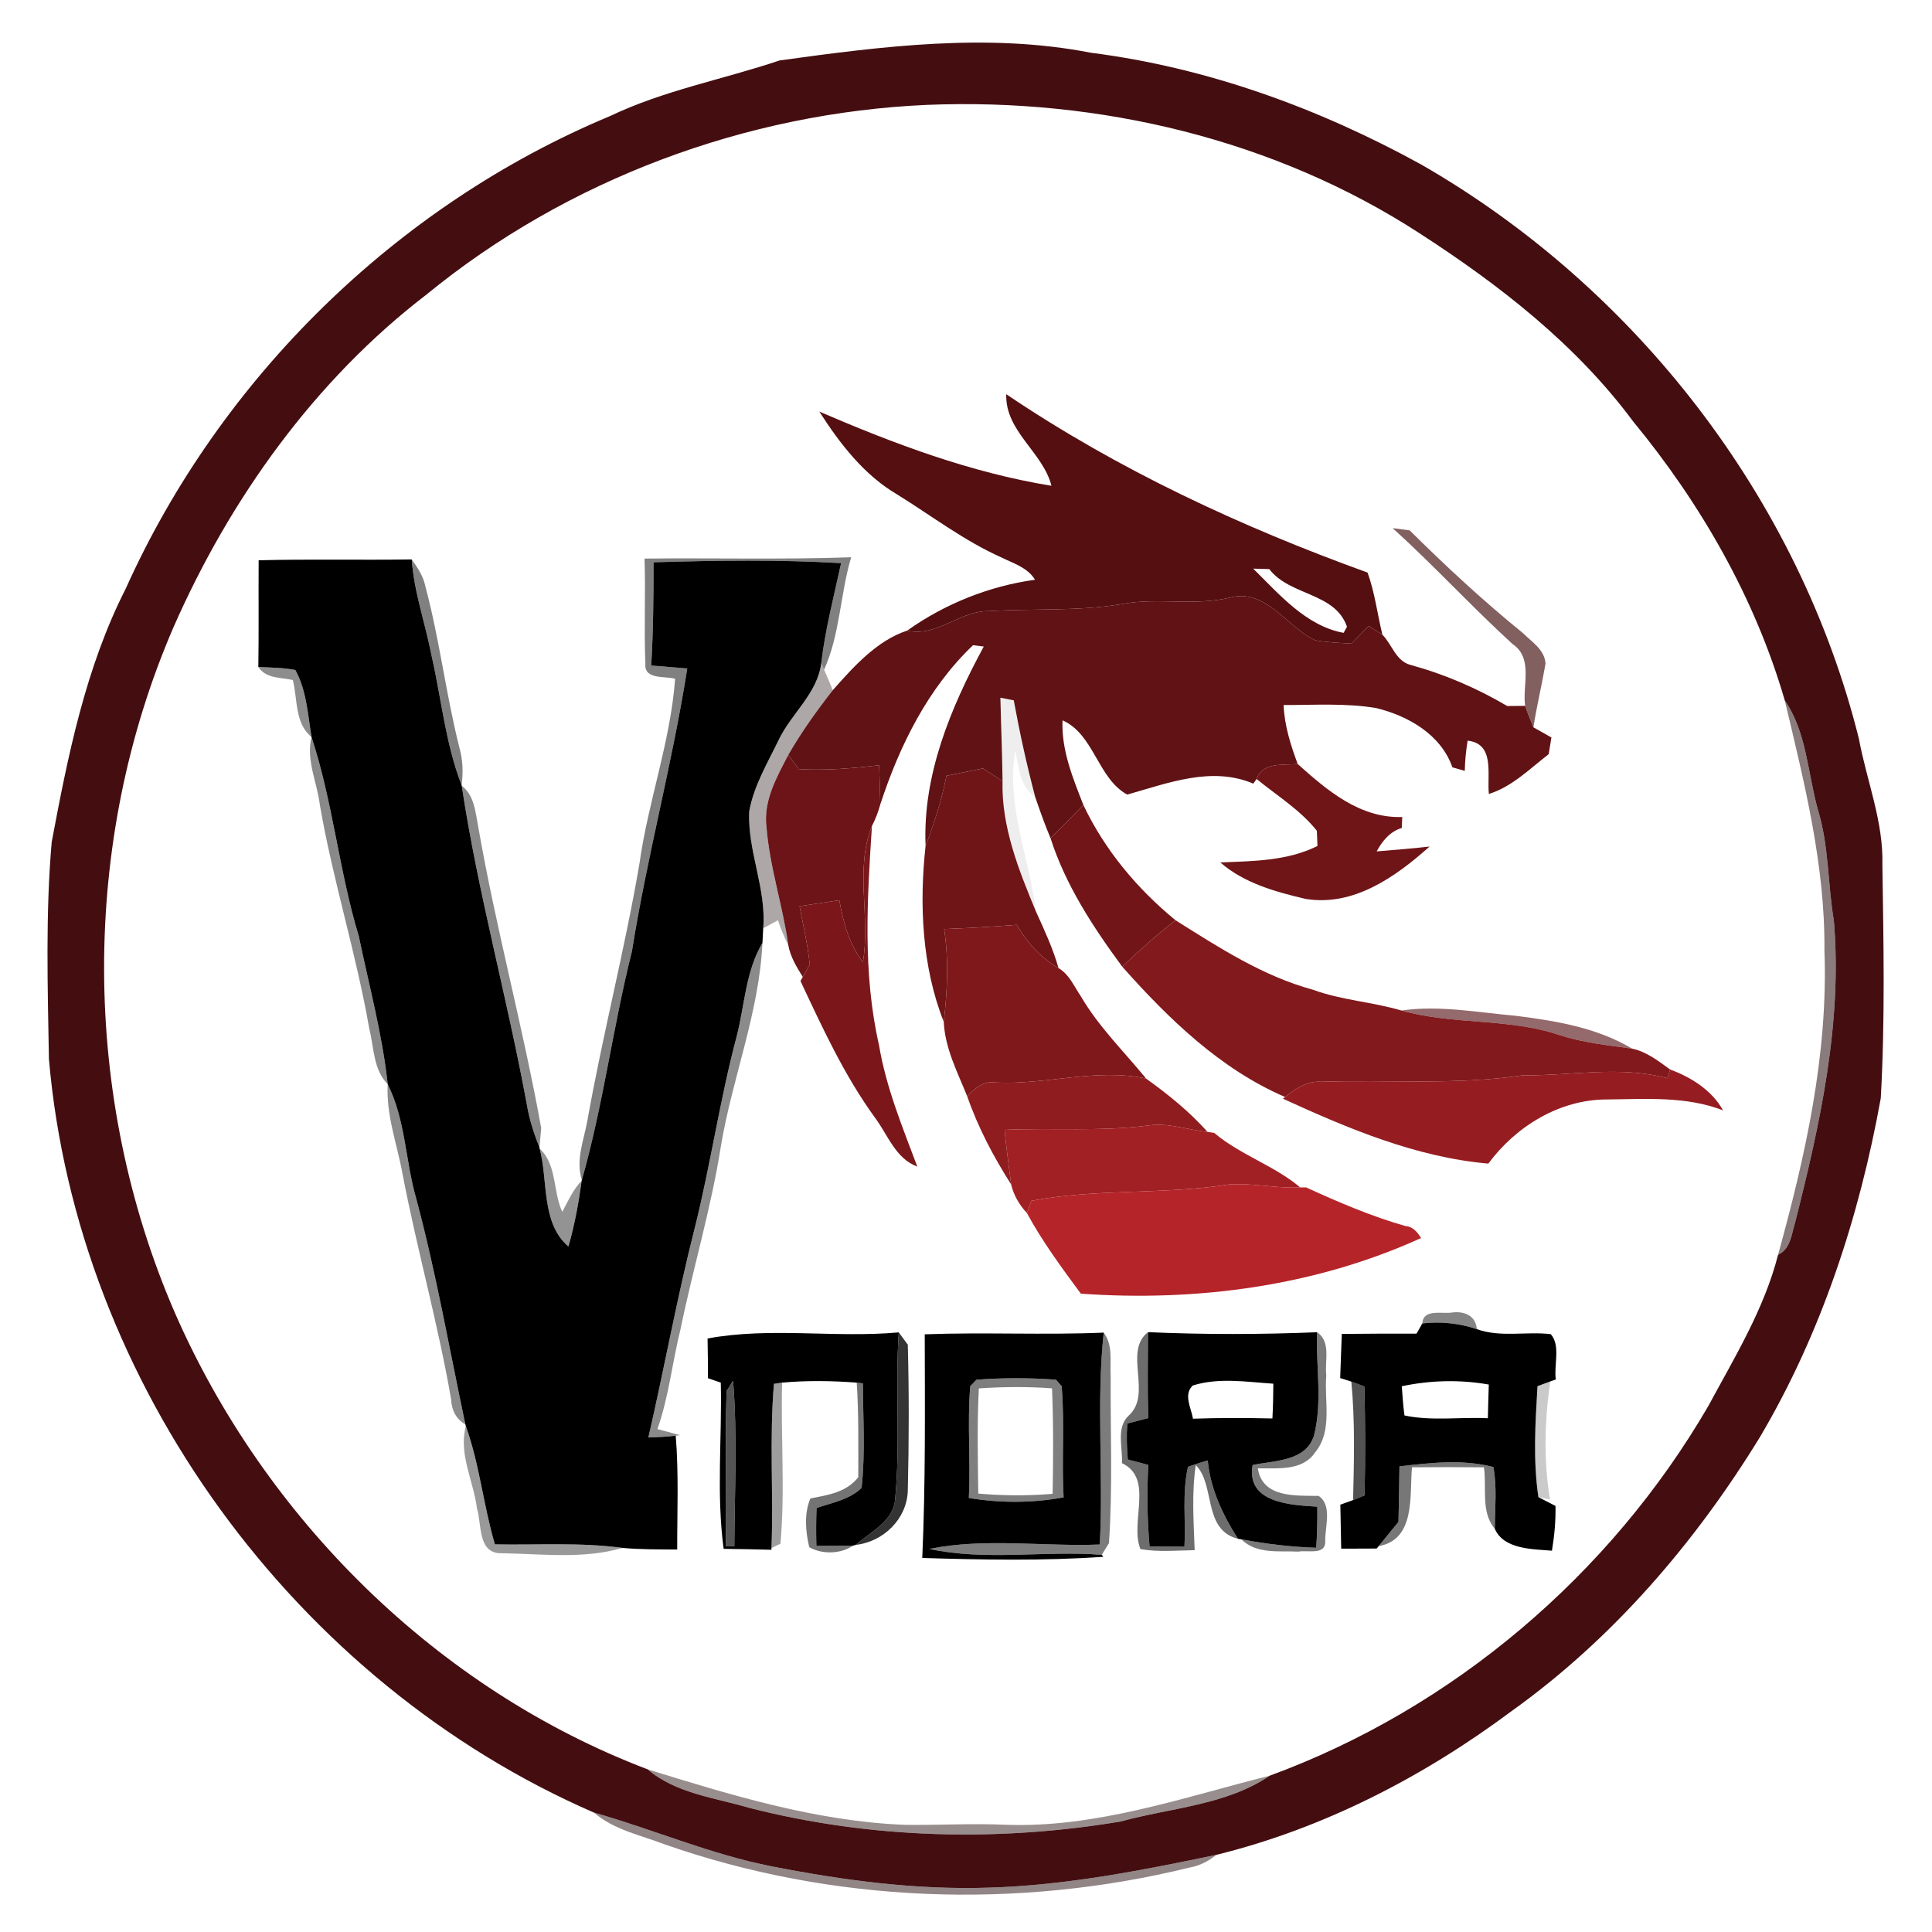 <?xml version="1.0" encoding="UTF-8" ?>
<!DOCTYPE svg PUBLIC "-//W3C//DTD SVG 1.1//EN" "http://www.w3.org/Graphics/SVG/1.1/DTD/svg11.dtd">
<svg width="250pt" height="250pt" viewBox="0 0 250 250" version="1.1" xmlns="http://www.w3.org/2000/svg">
<g id="#440e11ff">
<path fill="#440e11" opacity="1.00" d=" M 100.88 7.82 C 114.21 5.99 127.82 4.22 141.19 6.83 C 156.20 8.74 170.65 14.00 183.89 21.28 C 211.62 37.21 232.79 64.48 240.54 95.59 C 241.55 101.05 243.74 106.31 243.58 111.95 C 243.73 122.00 243.94 132.08 243.37 142.12 C 240.60 157.44 235.69 172.50 227.74 185.95 C 219.35 199.63 208.69 212.06 195.58 221.43 C 184.16 229.94 171.25 236.61 157.38 240.02 C 147.69 242.04 137.93 243.97 128.01 244.26 C 118.56 244.58 109.13 243.32 99.87 241.51 C 91.98 239.97 84.57 236.73 76.86 234.55 C 38.23 217.76 9.96 179.09 6.33 137.03 C 6.17 127.68 5.88 118.28 6.69 108.96 C 8.79 97.78 11.06 86.42 16.26 76.19 C 28.51 48.94 51.33 26.54 78.94 15.02 C 85.93 11.68 93.61 10.27 100.88 7.82 M 55.18 38.12 C 40.72 49.21 29.76 64.54 22.46 81.14 C 10.37 109.08 10.52 142.00 22.64 169.90 C 34.28 196.49 56.57 218.60 83.80 228.95 C 87.47 232.08 92.47 232.61 96.94 233.93 C 112.60 237.94 129.11 238.36 145.02 235.70 C 151.47 233.92 158.65 233.61 164.31 229.77 C 188.02 221.07 208.38 203.75 221.06 181.93 C 224.46 175.62 228.29 169.39 230.08 162.37 C 231.71 161.61 231.81 159.72 232.28 158.22 C 235.51 145.47 238.42 132.37 237.30 119.14 C 236.50 114.37 236.67 109.46 235.24 104.80 C 233.91 100.07 233.80 94.77 230.95 90.64 C 227.11 77.40 220.08 65.16 211.34 54.55 C 203.97 44.60 194.04 36.88 183.71 30.20 C 164.95 18.02 142.23 12.67 119.99 13.57 C 96.55 14.59 73.36 23.23 55.18 38.12 Z" />
</g>
<g id="#550f11ff">
<path fill="#550f11" opacity="1.00" d=" M 130.21 51.01 C 144.64 60.76 160.63 68.19 176.96 74.09 C 177.90 76.66 178.23 79.46 178.88 82.13 C 178.43 81.85 177.54 81.28 177.09 80.99 C 176.35 81.75 175.62 82.51 174.88 83.28 C 173.30 83.18 171.72 83.13 170.17 82.85 C 166.47 81.09 163.79 76.06 159.11 77.34 C 154.50 78.45 149.77 77.28 145.14 78.17 C 139.47 79.12 133.70 78.72 127.98 79.08 C 124.21 78.98 121.26 82.49 117.39 81.60 C 122.25 78.14 128.01 75.83 133.93 75.02 C 132.98 73.44 131.15 72.91 129.60 72.14 C 124.77 69.99 120.56 66.75 116.09 63.98 C 111.79 61.46 108.67 57.39 106.02 53.26 C 115.68 57.42 125.62 61.17 136.06 62.86 C 134.96 58.51 130.04 55.80 130.21 51.01 M 162.16 73.58 C 165.53 76.89 169.00 81.00 173.86 81.89 L 174.30 81.10 C 172.75 76.63 166.93 77.14 164.24 73.64 C 163.72 73.62 162.68 73.59 162.16 73.58 Z" />
</g>
<g id="#3f0b0ca7">
<path fill="#3f0b0c" opacity="0.65" d=" M 180.21 68.34 C 180.94 68.43 181.67 68.53 182.41 68.63 C 187.09 73.27 191.93 77.75 197.05 81.91 C 198.20 83.05 199.90 84.08 199.99 85.89 C 199.51 88.64 198.86 91.35 198.42 94.11 C 198.05 93.19 197.67 92.28 197.35 91.34 C 196.97 88.61 198.46 85.17 195.69 83.31 C 190.39 78.46 185.53 73.16 180.21 68.34 Z" />
</g>
<g id="#0d0d0d84">
<path fill="#0d0d0d" opacity="0.52" d=" M 83.40 72.28 C 92.31 72.18 101.23 72.42 110.14 72.11 C 108.72 76.88 108.69 82.14 106.64 86.65 L 106.27 85.80 C 106.79 81.43 107.90 77.16 108.84 72.87 C 100.76 72.40 92.65 72.52 84.57 72.76 C 84.57 77.22 84.53 81.67 84.27 86.12 C 85.82 86.24 87.37 86.37 88.93 86.50 C 87.01 98.80 83.72 110.82 81.77 123.11 C 79.30 132.91 78.06 142.99 75.29 152.70 C 74.48 150.13 75.52 147.61 75.99 145.10 C 77.97 133.94 80.83 122.96 82.74 111.79 C 83.86 103.72 86.76 95.99 87.36 87.84 C 86.09 87.44 83.32 88.01 83.51 85.87 C 83.32 81.34 83.56 76.81 83.40 72.28 Z" />
</g>
<g id="#000000ff">
<path fill="#000000" opacity="1.00" d=" M 33.47 72.50 C 40.07 72.33 46.68 72.49 53.28 72.39 C 53.58 76.68 55.06 80.73 55.86 84.92 C 57.13 90.48 57.65 96.24 59.73 101.59 L 59.75 101.68 C 61.85 115.62 65.67 129.22 68.20 143.08 C 68.52 144.93 69.10 146.73 69.81 148.47 L 69.83 148.63 C 70.95 152.79 69.99 158.23 73.55 161.30 C 74.36 158.51 74.88 155.64 75.27 152.77 L 75.29 152.70 C 78.06 142.99 79.30 132.91 81.77 123.11 C 83.72 110.82 87.01 98.80 88.93 86.50 C 87.37 86.37 85.82 86.24 84.27 86.12 C 84.53 81.67 84.57 77.22 84.57 72.76 C 92.65 72.52 100.76 72.40 108.84 72.87 C 107.90 77.16 106.79 81.43 106.27 85.80 C 105.78 89.74 102.42 92.29 100.78 95.71 C 99.33 98.72 97.54 101.67 96.95 104.99 C 96.71 110.12 99.19 114.97 98.76 120.12 C 98.73 120.60 98.68 121.54 98.66 122.01 C 96.48 125.68 96.37 130.05 95.33 134.09 C 93.14 142.30 91.95 150.74 89.88 158.98 C 87.60 167.93 85.97 177.02 83.90 186.01 C 85.08 185.98 86.26 185.91 87.44 185.78 C 87.84 190.68 87.62 195.60 87.63 200.51 C 85.27 200.49 82.90 200.51 80.54 200.30 C 75.07 199.55 69.54 199.95 64.04 199.84 C 62.55 194.80 62.06 189.50 60.28 184.54 L 60.22 184.32 C 58.15 174.57 56.44 164.74 53.86 155.10 C 52.45 150.22 52.48 144.90 50.17 140.31 L 50.17 140.29 C 49.47 133.82 47.75 127.51 46.43 121.15 C 43.86 112.68 43.08 103.78 40.31 95.37 L 40.31 95.37 C 39.83 92.44 39.67 89.35 38.22 86.70 C 36.64 86.39 35.03 86.39 33.43 86.31 C 33.50 81.70 33.44 77.10 33.47 72.50 Z" />
<path fill="#000000" opacity="1.00" d=" M 184.05 171.25 C 186.43 170.97 188.83 171.23 191.10 171.99 C 194.17 173.10 197.49 172.26 200.67 172.64 C 201.97 174.12 201.05 176.63 201.32 178.50 L 200.60 178.76 C 200.19 178.91 199.36 179.22 198.95 179.37 C 198.67 184.14 198.36 188.99 199.07 193.73 C 199.63 194.02 200.73 194.58 201.28 194.87 C 201.32 196.81 201.14 198.74 200.82 200.66 C 198.31 200.45 194.59 200.50 193.43 197.83 C 193.43 195.17 193.74 192.47 193.24 189.83 C 189.27 188.80 185.10 189.28 181.09 189.75 C 181.07 192.14 181.01 194.53 180.96 196.93 C 180.11 197.97 179.25 199.02 178.40 200.07 L 178.14 200.38 C 176.61 200.37 175.08 200.41 173.55 200.39 C 173.52 198.49 173.48 196.59 173.44 194.70 C 173.86 194.55 174.68 194.26 175.09 194.11 C 175.46 193.96 176.20 193.65 176.57 193.50 C 176.68 188.80 176.67 184.10 176.55 179.41 C 176.13 179.25 175.28 178.94 174.86 178.78 C 174.50 178.67 173.78 178.43 173.42 178.32 C 173.49 176.42 173.55 174.51 173.63 172.61 C 176.85 172.57 180.07 172.57 183.30 172.57 C 183.49 172.24 183.86 171.58 184.05 171.25 M 181.39 179.38 C 181.49 180.64 181.56 181.91 181.74 183.16 C 185.27 183.91 188.94 183.34 192.53 183.52 C 192.56 182.06 192.60 180.61 192.65 179.16 C 188.91 178.50 185.09 178.60 181.39 179.38 Z" />
<path fill="#000000" opacity="1.00" d=" M 119.66 172.66 C 127.37 172.37 135.10 172.77 142.82 172.44 C 141.84 181.55 142.81 190.73 142.31 199.86 C 134.97 200.15 127.45 198.97 120.25 200.43 C 127.53 202.01 135.15 200.62 142.57 201.19 L 142.77 201.45 C 134.99 201.99 127.14 201.84 119.34 201.60 C 119.77 191.97 119.68 182.30 119.66 172.66 M 126.36 178.53 C 126.16 178.74 125.75 179.16 125.55 179.37 C 125.15 184.18 125.61 189.02 125.37 193.84 C 129.43 194.51 133.58 194.51 137.63 193.76 C 137.37 188.96 137.78 184.15 137.38 179.37 C 137.20 179.16 136.82 178.74 136.64 178.53 C 133.22 178.28 129.77 178.28 126.36 178.53 Z" />
<path fill="#000000" opacity="1.00" d=" M 91.56 173.20 C 99.68 171.69 108.08 173.16 116.30 172.41 C 115.82 179.59 116.53 186.81 115.83 193.98 C 115.65 196.84 112.64 198.21 110.73 199.91 L 110.40 200.00 C 108.81 200.02 107.22 200.03 105.64 200.04 C 105.59 198.40 105.60 196.77 105.66 195.14 C 107.65 194.44 109.92 194.07 111.49 192.53 C 111.98 188.05 111.67 183.51 111.66 179.01 L 110.86 178.91 C 107.65 178.67 104.42 178.62 101.21 178.91 L 100.15 179.07 C 99.54 186.14 100.10 193.23 99.83 200.31 L 99.82 200.54 C 97.76 200.48 95.70 200.45 93.64 200.42 C 92.68 193.29 93.44 186.07 93.27 178.91 C 92.85 178.77 92.02 178.49 91.61 178.34 C 91.61 176.63 91.59 174.92 91.56 173.20 M 94.02 180.00 C 93.79 186.69 94.06 193.39 93.91 200.09 L 95.02 200.08 C 95.06 192.95 95.43 185.79 94.86 178.67 C 94.65 179.01 94.23 179.67 94.02 180.00 Z" />
<path fill="#000000" opacity="1.00" d=" M 148.55 172.38 C 155.83 172.70 163.14 172.69 170.43 172.39 C 170.27 176.85 171.15 181.43 170.02 185.81 C 168.91 189.15 164.91 188.96 162.09 189.58 C 161.22 194.50 167.06 194.76 170.46 194.96 C 170.48 196.73 170.44 198.51 170.32 200.28 C 167.07 200.18 163.83 199.79 160.63 199.19 L 160.19 199.12 C 158.23 196.02 156.62 192.69 156.28 188.98 C 155.42 189.23 154.57 189.50 153.73 189.80 C 152.95 193.18 153.45 196.70 153.27 200.14 C 151.76 200.14 150.25 200.13 148.75 200.11 C 148.45 196.60 148.40 193.08 148.59 189.56 C 147.93 189.39 146.61 189.03 145.94 188.86 C 145.80 187.31 145.76 185.75 145.87 184.20 C 146.55 184.03 147.90 183.68 148.58 183.50 C 148.48 179.80 148.53 176.09 148.55 172.38 M 154.35 179.28 C 153.09 180.46 154.15 182.20 154.37 183.58 C 157.80 183.46 161.23 183.47 164.65 183.55 C 164.73 182.05 164.76 180.55 164.77 179.05 C 161.32 178.82 157.71 178.23 154.35 179.28 Z" />
</g>
<g id="#1515158a">
<path fill="#151515" opacity="0.54" d=" M 53.28 72.39 C 54.03 73.45 54.78 74.56 55.04 75.86 C 56.88 82.74 57.70 89.82 59.44 96.72 C 59.89 98.31 59.96 99.95 59.73 101.59 C 57.65 96.24 57.13 90.48 55.86 84.92 C 55.06 80.73 53.58 76.68 53.28 72.39 Z" />
</g>
<g id="#601214ff">
<path fill="#601214" opacity="1.00" d=" M 145.14 78.17 C 149.77 77.28 154.50 78.45 159.11 77.34 C 163.79 76.06 166.47 81.09 170.17 82.85 C 171.72 83.13 173.30 83.18 174.88 83.28 C 175.62 82.51 176.35 81.75 177.09 80.99 C 177.54 81.28 178.43 81.85 178.88 82.13 C 180.13 83.38 180.61 85.54 182.52 86.04 C 186.92 87.24 191.11 89.05 195.04 91.36 C 195.62 91.36 196.77 91.35 197.35 91.34 C 197.67 92.28 198.05 93.19 198.42 94.11 C 199.00 94.44 200.16 95.10 200.75 95.43 C 200.66 95.97 200.49 97.05 200.40 97.59 C 197.95 99.48 195.68 101.79 192.66 102.74 C 192.39 100.25 193.49 96.24 189.91 95.84 C 189.70 97.13 189.57 98.43 189.54 99.75 C 189.14 99.63 188.34 99.41 187.94 99.29 C 186.45 95.04 182.22 92.63 178.07 91.62 C 174.12 90.96 170.09 91.24 166.10 91.23 C 166.20 93.88 167.01 96.40 167.92 98.86 C 166.03 99.05 163.43 98.56 162.60 100.80 L 162.18 101.40 C 156.77 99.11 151.13 101.34 145.86 102.82 C 142.03 100.71 141.57 95.01 137.49 93.21 C 137.33 97.06 138.82 100.66 140.19 104.17 C 138.78 105.61 137.37 107.04 135.94 108.46 C 135.20 106.72 134.58 104.94 133.96 103.15 C 132.87 99.02 131.95 94.83 131.18 90.62 C 130.75 90.54 129.88 90.37 129.45 90.28 C 129.53 93.88 129.69 97.47 129.73 101.07 C 128.89 100.52 128.04 99.98 127.20 99.43 C 125.62 99.75 124.04 100.07 122.47 100.39 C 121.85 103.49 120.90 106.50 119.77 109.44 C 119.38 100.28 123.02 91.57 127.30 83.66 L 125.91 83.49 C 120.07 89.05 116.39 96.50 113.91 104.09 C 113.88 102.40 113.82 100.71 113.76 99.02 C 110.30 99.43 106.84 99.72 103.35 99.52 C 103.01 99.06 102.33 98.15 102.00 97.69 C 103.69 94.75 105.68 91.97 107.77 89.30 C 110.45 86.27 113.51 82.86 117.39 81.60 C 121.26 82.49 124.21 78.98 127.98 79.08 C 133.70 78.72 139.47 79.12 145.14 78.17 Z" />
</g>
<g id="#0d0d0d79">
<path fill="#0d0d0d" opacity="0.47" d=" M 33.43 86.31 C 35.03 86.39 36.64 86.39 38.22 86.70 C 39.67 89.35 39.83 92.44 40.31 95.37 C 38.11 93.58 38.53 90.47 37.89 87.99 C 36.33 87.65 34.42 87.83 33.43 86.31 Z" />
</g>
<g id="#1d0d0d5b">
<path fill="#1d0d0d" opacity="0.36" d=" M 106.27 85.80 L 106.64 86.65 C 107.02 87.53 107.39 88.41 107.77 89.30 C 105.68 91.97 103.69 94.75 102.00 97.69 C 100.51 100.56 98.77 103.62 99.18 106.97 C 99.58 112.18 101.29 117.16 102.01 122.32 C 101.48 121.27 101.03 120.19 100.67 119.08 C 100.19 119.34 99.23 119.86 98.76 120.12 C 99.19 114.97 96.71 110.12 96.95 104.99 C 97.54 101.67 99.33 98.72 100.78 95.71 C 102.42 92.29 105.78 89.74 106.27 85.80 Z" />
</g>
<g id="#07010113">
<path fill="#070101" opacity="0.07" d=" M 129.45 90.28 C 129.88 90.37 130.75 90.54 131.18 90.62 C 131.95 94.83 132.87 99.02 133.96 103.15 C 131.97 101.74 131.78 99.26 131.38 97.06 C 130.15 104.25 133.20 110.98 134.06 117.97 C 131.83 112.60 129.57 106.99 129.73 101.07 C 129.69 97.47 129.53 93.88 129.45 90.28 Z" />
</g>
<g id="#2f15168f">
<path fill="#2f1516" opacity="0.56" d=" M 230.95 90.64 C 233.80 94.77 233.91 100.07 235.24 104.80 C 236.67 109.46 236.50 114.37 237.30 119.14 C 238.42 132.37 235.51 145.47 232.28 158.22 C 231.81 159.72 231.71 161.61 230.08 162.37 C 233.62 149.56 236.58 136.37 236.08 123.00 C 236.18 111.99 233.48 101.26 230.95 90.64 Z" />
</g>
<g id="#1414147f">
<path fill="#141414" opacity="0.50" d=" M 40.31 95.37 C 43.08 103.78 43.86 112.68 46.43 121.15 C 47.75 127.51 49.47 133.82 50.17 140.29 C 48.29 138.41 48.41 135.56 47.79 133.15 C 46.10 123.39 43.07 113.92 41.39 104.16 C 41.04 101.23 39.57 98.36 40.31 95.37 Z" />
</g>
<g id="#6c1417ff">
<path fill="#6c1417" opacity="1.00" d=" M 99.18 106.97 C 98.77 103.62 100.51 100.56 102.00 97.69 C 102.33 98.15 103.01 99.06 103.35 99.52 C 106.84 99.72 110.30 99.43 113.76 99.02 C 113.82 100.71 113.88 102.40 113.91 104.09 C 113.65 105.05 113.29 105.98 112.83 106.88 C 110.58 112.44 112.66 118.67 111.66 124.49 C 109.87 122.17 109.12 119.33 108.61 116.49 C 106.89 116.75 105.17 117.00 103.46 117.26 C 103.94 119.77 104.52 122.26 104.78 124.81 C 104.56 125.21 104.11 126.01 103.88 126.41 C 103.08 125.14 102.28 123.82 102.01 122.32 C 101.29 117.16 99.58 112.18 99.18 106.97 Z" />
</g>
<g id="#6f1518ff">
<path fill="#6f1518" opacity="1.00" d=" M 127.20 99.43 C 128.04 99.98 128.89 100.52 129.73 101.07 C 129.57 106.99 131.83 112.60 134.06 117.97 C 135.14 120.35 136.26 122.74 136.97 125.27 C 134.66 123.94 132.89 121.95 131.56 119.67 C 128.43 119.93 125.30 120.09 122.17 120.22 C 122.78 124.20 122.59 128.23 122.12 132.22 C 119.30 125.09 118.94 116.98 119.77 109.44 C 120.90 106.50 121.85 103.49 122.47 100.39 C 124.04 100.07 125.62 99.75 127.20 99.43 Z" />
</g>
<g id="#6f1517ff">
<path fill="#6f1517" opacity="1.00" d=" M 162.60 100.80 C 163.43 98.56 166.03 99.05 167.92 98.86 C 171.73 102.28 175.98 105.91 181.45 105.72 C 181.44 106.07 181.41 106.78 181.39 107.14 C 179.87 107.59 178.87 108.82 178.14 110.17 C 180.42 109.97 182.71 109.81 184.99 109.54 C 180.61 113.45 175.17 117.33 168.95 116.32 C 165.07 115.41 160.97 114.28 157.91 111.60 C 162.18 111.42 166.56 111.42 170.48 109.47 C 170.46 108.98 170.42 107.99 170.40 107.50 C 168.23 104.78 165.25 102.97 162.60 100.80 Z" />
</g>
<g id="#14141480">
<path fill="#141414" opacity="0.50" d=" M 59.75 101.68 C 61.41 102.95 61.51 105.10 61.88 106.97 C 64.16 120.07 67.68 132.90 70.03 145.97 C 69.98 146.60 69.87 147.85 69.81 148.47 C 69.10 146.73 68.52 144.93 68.20 143.08 C 65.67 129.22 61.85 115.62 59.75 101.68 Z" />
</g>
<g id="#721518ff">
<path fill="#721518" opacity="1.00" d=" M 140.19 104.17 C 142.97 110.01 147.13 114.99 152.11 119.08 C 149.71 120.96 147.41 122.97 145.22 125.09 C 141.46 119.99 137.88 114.53 135.94 108.46 C 137.37 107.04 138.78 105.61 140.19 104.17 Z" />
</g>
<g id="#7b171aff">
<path fill="#7b171a" opacity="1.00" d=" M 111.66 124.49 C 112.66 118.67 110.58 112.44 112.83 106.88 C 112.21 116.31 111.62 125.93 113.74 135.22 C 114.65 140.68 116.76 145.81 118.70 150.96 C 115.86 149.90 114.89 146.85 113.21 144.61 C 109.25 139.16 106.43 133.01 103.58 126.94 L 103.88 126.41 C 104.11 126.01 104.56 125.21 104.78 124.81 C 104.52 122.26 103.94 119.77 103.46 117.26 C 105.17 117.00 106.89 116.75 108.61 116.49 C 109.12 119.33 109.87 122.17 111.66 124.49 Z" />
</g>
<g id="#7f181bff">
<path fill="#7f181b" opacity="1.00" d=" M 122.17 120.22 C 125.30 120.09 128.43 119.93 131.56 119.67 C 132.89 121.95 134.66 123.94 136.97 125.27 C 138.37 126.09 139.00 127.66 139.88 128.95 C 142.17 132.87 145.45 136.07 148.31 139.57 C 141.84 138.18 135.40 140.39 128.91 140.08 C 127.32 139.79 126.17 140.80 125.16 141.87 C 123.90 138.74 122.28 135.66 122.12 132.22 C 122.59 128.23 122.78 124.20 122.17 120.22 Z" />
</g>
<g id="#82191cff">
<path fill="#82191c" opacity="1.00" d=" M 152.11 119.08 C 157.73 122.61 163.41 126.31 169.89 128.07 C 173.59 129.43 177.57 129.64 181.34 130.76 C 188.02 132.66 195.21 131.69 201.83 133.95 C 204.86 134.93 208.04 135.25 211.18 135.69 C 213.05 136.08 214.61 137.30 216.12 138.40 C 216.03 138.68 215.85 139.25 215.76 139.53 C 209.63 137.86 203.26 139.21 197.02 139.15 C 188.38 140.44 179.65 139.69 170.96 139.98 C 169.15 139.85 167.62 140.87 166.29 141.95 C 157.92 138.35 151.20 131.82 145.22 125.09 C 147.41 122.97 149.71 120.96 152.11 119.08 Z" />
</g>
<g id="#1313137e">
<path fill="#131313" opacity="0.49" d=" M 95.33 134.09 C 96.37 130.05 96.48 125.68 98.66 122.01 C 98.24 131.01 94.77 139.45 93.29 148.27 C 92.04 156.28 89.69 164.05 88.06 171.99 C 86.99 176.29 86.55 180.73 85.07 184.92 C 85.80 185.12 87.27 185.51 88.00 185.71 L 87.44 185.78 C 86.26 185.91 85.08 185.98 83.90 186.01 C 85.97 177.02 87.60 167.93 89.88 158.98 C 91.95 150.74 93.14 142.30 95.33 134.09 Z" />
</g>
<g id="#5210129d">
<path fill="#521012" opacity="0.62" d=" M 181.34 130.76 C 186.26 130.05 191.20 131.01 196.11 131.44 C 201.29 132.09 206.62 132.96 211.18 135.69 C 208.04 135.25 204.86 134.93 201.83 133.95 C 195.21 131.69 188.02 132.66 181.34 130.76 Z" />
</g>
<g id="#951d21ff">
<path fill="#951d21" opacity="1.00" d=" M 197.02 139.15 C 203.26 139.21 209.63 137.86 215.76 139.53 C 215.85 139.25 216.03 138.68 216.12 138.40 C 218.81 139.37 221.55 141.11 222.96 143.68 C 218.20 141.83 213.01 142.22 208.01 142.27 C 201.85 142.24 196.18 145.72 192.59 150.57 C 183.23 149.75 174.46 146.04 166.01 142.17 L 166.29 141.95 C 167.62 140.87 169.15 139.85 170.96 139.98 C 179.65 139.69 188.38 140.44 197.02 139.15 Z" />
</g>
<g id="#8f1c1fff">
<path fill="#8f1c1f" opacity="1.00" d=" M 128.91 140.08 C 135.40 140.39 141.84 138.18 148.31 139.57 C 151.16 141.62 153.92 143.85 156.26 146.47 C 153.72 146.22 151.22 145.26 148.64 145.63 C 142.45 146.45 136.21 145.92 129.99 146.20 C 130.21 148.56 130.55 150.91 130.84 153.26 C 128.56 149.69 126.55 145.88 125.16 141.87 C 126.17 140.80 127.32 139.79 128.91 140.08 Z" />
</g>
<g id="#1414147e">
<path fill="#141414" opacity="0.49" d=" M 50.17 140.31 C 52.48 144.90 52.45 150.22 53.86 155.10 C 56.44 164.74 58.15 174.57 60.22 184.32 C 59.00 183.63 58.44 182.45 58.38 181.11 C 56.69 171.29 53.96 161.70 52.09 151.92 C 51.39 148.06 49.94 144.27 50.17 140.31 Z" />
</g>
<g id="#a12024ff">
<path fill="#a12024" opacity="1.00" d=" M 148.64 145.63 C 151.22 145.26 153.72 146.22 156.26 146.47 L 157.12 146.60 C 160.51 149.46 164.87 150.81 168.25 153.65 C 165.17 153.81 162.11 153.05 159.03 153.27 C 150.56 154.61 141.92 153.77 133.46 155.39 C 133.32 155.78 133.02 156.56 132.87 156.95 C 131.89 155.90 131.17 154.67 130.84 153.26 C 130.55 150.91 130.21 148.56 129.99 146.20 C 136.21 145.92 142.45 146.45 148.64 145.63 Z" />
</g>
<g id="#14141475">
<path fill="#141414" opacity="0.46" d=" M 69.83 148.63 C 72.11 150.73 71.51 154.16 72.76 156.81 C 73.51 155.41 74.16 153.93 75.27 152.77 C 74.88 155.64 74.36 158.51 73.55 161.30 C 69.99 158.23 70.95 152.79 69.83 148.63 Z" />
</g>
<g id="#b52429ff">
<path fill="#b52429" opacity="1.00" d=" M 133.46 155.39 C 141.92 153.77 150.56 154.61 159.03 153.27 C 162.11 153.05 165.17 153.81 168.25 153.65 L 169.01 153.65 C 173.19 155.56 177.43 157.39 181.87 158.65 C 182.84 158.72 183.40 159.44 183.89 160.20 C 170.17 166.45 154.82 168.46 139.86 167.40 C 137.37 164.03 134.87 160.64 132.87 156.95 C 133.02 156.56 133.32 155.78 133.46 155.39 Z" />
</g>
<g id="#11111182">
<path fill="#111111" opacity="0.51" d=" M 184.05 171.25 C 184.15 169.28 186.69 170.08 187.96 169.83 C 189.52 169.65 190.97 170.26 191.10 171.99 C 188.83 171.23 186.43 170.97 184.05 171.25 Z" />
</g>
<g id="#0f0f0fd5">
<path fill="#0f0f0f" opacity="0.84" d=" M 116.30 172.41 C 116.59 172.81 117.18 173.60 117.47 174.00 C 117.64 180.28 117.62 186.59 117.47 192.87 C 117.37 196.55 114.31 199.51 110.73 199.91 C 112.64 198.21 115.65 196.84 115.83 193.98 C 116.53 186.81 115.82 179.59 116.30 172.41 Z" />
</g>
<g id="#04040484">
<path fill="#040404" opacity="0.52" d=" M 142.31 199.86 C 142.81 190.73 141.84 181.55 142.82 172.44 C 144.05 174.07 143.61 176.16 143.72 178.04 C 143.68 185.25 143.99 192.49 143.50 199.68 C 143.27 200.06 142.80 200.81 142.57 201.19 C 135.15 200.62 127.53 202.01 120.25 200.43 C 127.45 198.97 134.97 200.15 142.31 199.86 Z" />
</g>
<g id="#0c0c0c98">
<path fill="#0c0c0c" opacity="0.60" d=" M 146.06 183.17 C 149.16 180.37 145.31 174.89 148.55 172.38 C 148.53 176.09 148.48 179.80 148.58 183.50 C 147.90 183.68 146.55 184.03 145.87 184.20 C 145.76 185.75 145.80 187.31 145.94 188.86 C 146.61 189.03 147.93 189.39 148.59 189.56 C 148.40 193.08 148.45 196.60 148.75 200.11 C 150.25 200.13 151.76 200.14 153.27 200.14 C 153.45 196.70 152.95 193.18 153.73 189.80 C 154.57 189.50 155.42 189.23 156.28 188.98 C 156.62 192.69 158.23 196.02 160.19 199.12 C 155.59 197.95 157.30 192.11 154.73 189.59 C 154.19 193.23 154.46 196.92 154.59 200.59 C 152.25 200.63 149.89 200.86 147.57 200.45 C 146.16 196.92 149.36 191.31 145.18 189.33 C 145.30 187.30 144.38 184.74 146.06 183.17 Z" />
</g>
<g id="#0d0d0d8b">
<path fill="#0d0d0d" opacity="0.55" d=" M 170.43 172.39 C 172.28 173.64 171.39 176.12 171.62 177.99 C 171.33 181.28 172.48 185.13 170.19 187.92 C 168.55 190.39 165.32 189.96 162.77 190.01 C 163.34 193.86 167.71 193.52 170.63 193.57 C 172.48 194.83 171.39 197.65 171.49 199.57 C 171.44 201.27 169.11 200.55 168.03 200.78 C 165.51 200.66 162.60 201.14 160.63 199.19 C 163.83 199.79 167.07 200.18 170.32 200.28 C 170.44 198.51 170.48 196.73 170.46 194.96 C 167.06 194.76 161.22 194.50 162.09 189.58 C 164.91 188.96 168.91 189.15 170.02 185.81 C 171.15 181.43 170.27 176.85 170.43 172.39 Z" />
</g>
<g id="#02020281">
<path fill="#020202" opacity="0.51" d=" M 126.36 178.53 C 129.77 178.28 133.22 178.28 136.64 178.53 C 136.82 178.74 137.20 179.16 137.38 179.37 C 137.78 184.15 137.37 188.96 137.63 193.76 C 133.58 194.51 129.43 194.51 125.37 193.84 C 125.61 189.02 125.15 184.18 125.55 179.37 C 125.75 179.16 126.16 178.74 126.36 178.53 M 126.66 179.66 C 126.43 184.19 126.53 188.73 126.59 193.27 C 129.79 193.55 133.01 193.57 136.21 193.30 C 136.29 188.75 136.32 184.19 136.13 179.65 C 132.98 179.42 129.81 179.44 126.66 179.66 Z" />
</g>
<g id="#1f1f1fc1">
<path fill="#1f1f1f" opacity="0.76" d=" M 94.02 180.00 C 94.23 179.67 94.65 179.01 94.86 178.67 C 95.43 185.79 95.06 192.95 95.02 200.08 L 93.91 200.09 C 94.06 193.39 93.79 186.69 94.02 180.00 Z" />
</g>
<g id="#1a1a1a6b">
<path fill="#1a1a1a" opacity="0.42" d=" M 100.15 179.07 L 101.21 178.91 C 101.01 185.86 101.61 192.84 100.99 199.76 L 99.83 200.31 C 100.10 193.23 99.54 186.14 100.15 179.07 Z" />
</g>
<g id="#0b0b0b91">
<path fill="#0b0b0b" opacity="0.57" d=" M 110.86 178.91 L 111.66 179.01 C 111.67 183.51 111.98 188.05 111.49 192.53 C 109.92 194.07 107.65 194.44 105.66 195.14 C 105.60 196.77 105.59 198.40 105.64 200.04 C 107.22 200.03 108.81 200.02 110.40 200.00 C 108.77 201.10 106.41 201.16 104.72 200.21 C 104.23 198.20 104.04 195.83 104.86 193.90 C 107.15 193.45 109.52 193.12 111.06 191.15 C 111.06 187.07 111.13 182.98 110.86 178.91 Z" />
</g>
<g id="#191919be">
<path fill="#191919" opacity="0.75" d=" M 174.86 178.78 C 175.28 178.94 176.13 179.25 176.55 179.41 C 176.67 184.10 176.68 188.80 176.57 193.50 C 176.20 193.65 175.46 193.96 175.09 194.11 C 175.21 189.00 175.35 183.88 174.86 178.78 Z" />
</g>
<g id="#11111137">
<path fill="#111111" opacity="0.22" d=" M 198.95 179.37 C 199.36 179.22 200.19 178.91 200.60 178.76 C 199.87 183.81 199.73 189.00 200.57 194.05 C 200.19 193.97 199.45 193.81 199.07 193.73 C 198.36 188.99 198.67 184.14 198.95 179.37 Z" />
</g>
<g id="#1717176f">
<path fill="#171717" opacity="0.44" d=" M 60.28 184.54 C 62.06 189.50 62.55 194.80 64.04 199.84 C 69.54 199.95 75.07 199.55 80.54 200.30 C 75.52 201.77 70.16 201.07 64.99 200.99 C 61.77 201.11 62.37 197.29 61.72 195.20 C 61.28 191.64 59.31 188.16 60.28 184.54 Z" />
</g>
<g id="#0e0e0e90">
<path fill="#0e0e0e" opacity="0.56" d=" M 181.09 189.75 C 185.10 189.28 189.27 188.80 193.24 189.83 C 193.74 192.47 193.43 195.17 193.43 197.83 C 191.57 195.63 192.41 192.50 192.02 189.87 C 188.91 189.84 185.81 189.84 182.71 189.87 C 182.38 193.48 183.22 199.21 178.40 200.07 C 179.25 199.02 180.11 197.97 180.96 196.93 C 181.01 194.53 181.07 192.14 181.09 189.75 Z" />
</g>
<g id="#2a13147b">
<path fill="#2a1314" opacity="0.48" d=" M 83.80 228.95 C 94.63 232.30 105.64 235.68 117.05 236.13 C 121.39 236.19 125.73 235.93 130.07 236.12 C 141.82 236.57 153.06 232.59 164.31 229.77 C 158.65 233.61 151.47 233.92 145.02 235.70 C 129.11 238.36 112.60 237.94 96.94 233.93 C 92.47 232.61 87.47 232.08 83.80 228.95 Z" />
</g>
<g id="#2a101282">
<path fill="#2a1012" opacity="0.51" d=" M 76.86 234.55 C 84.57 236.73 91.98 239.97 99.87 241.51 C 109.13 243.32 118.56 244.58 128.01 244.26 C 137.93 243.97 147.69 242.04 157.38 240.02 C 156.38 240.85 155.22 241.43 153.94 241.66 C 131.63 247.13 107.70 246.26 85.98 238.65 C 82.88 237.46 79.43 236.78 76.86 234.55 Z" />
</g>
</svg>
